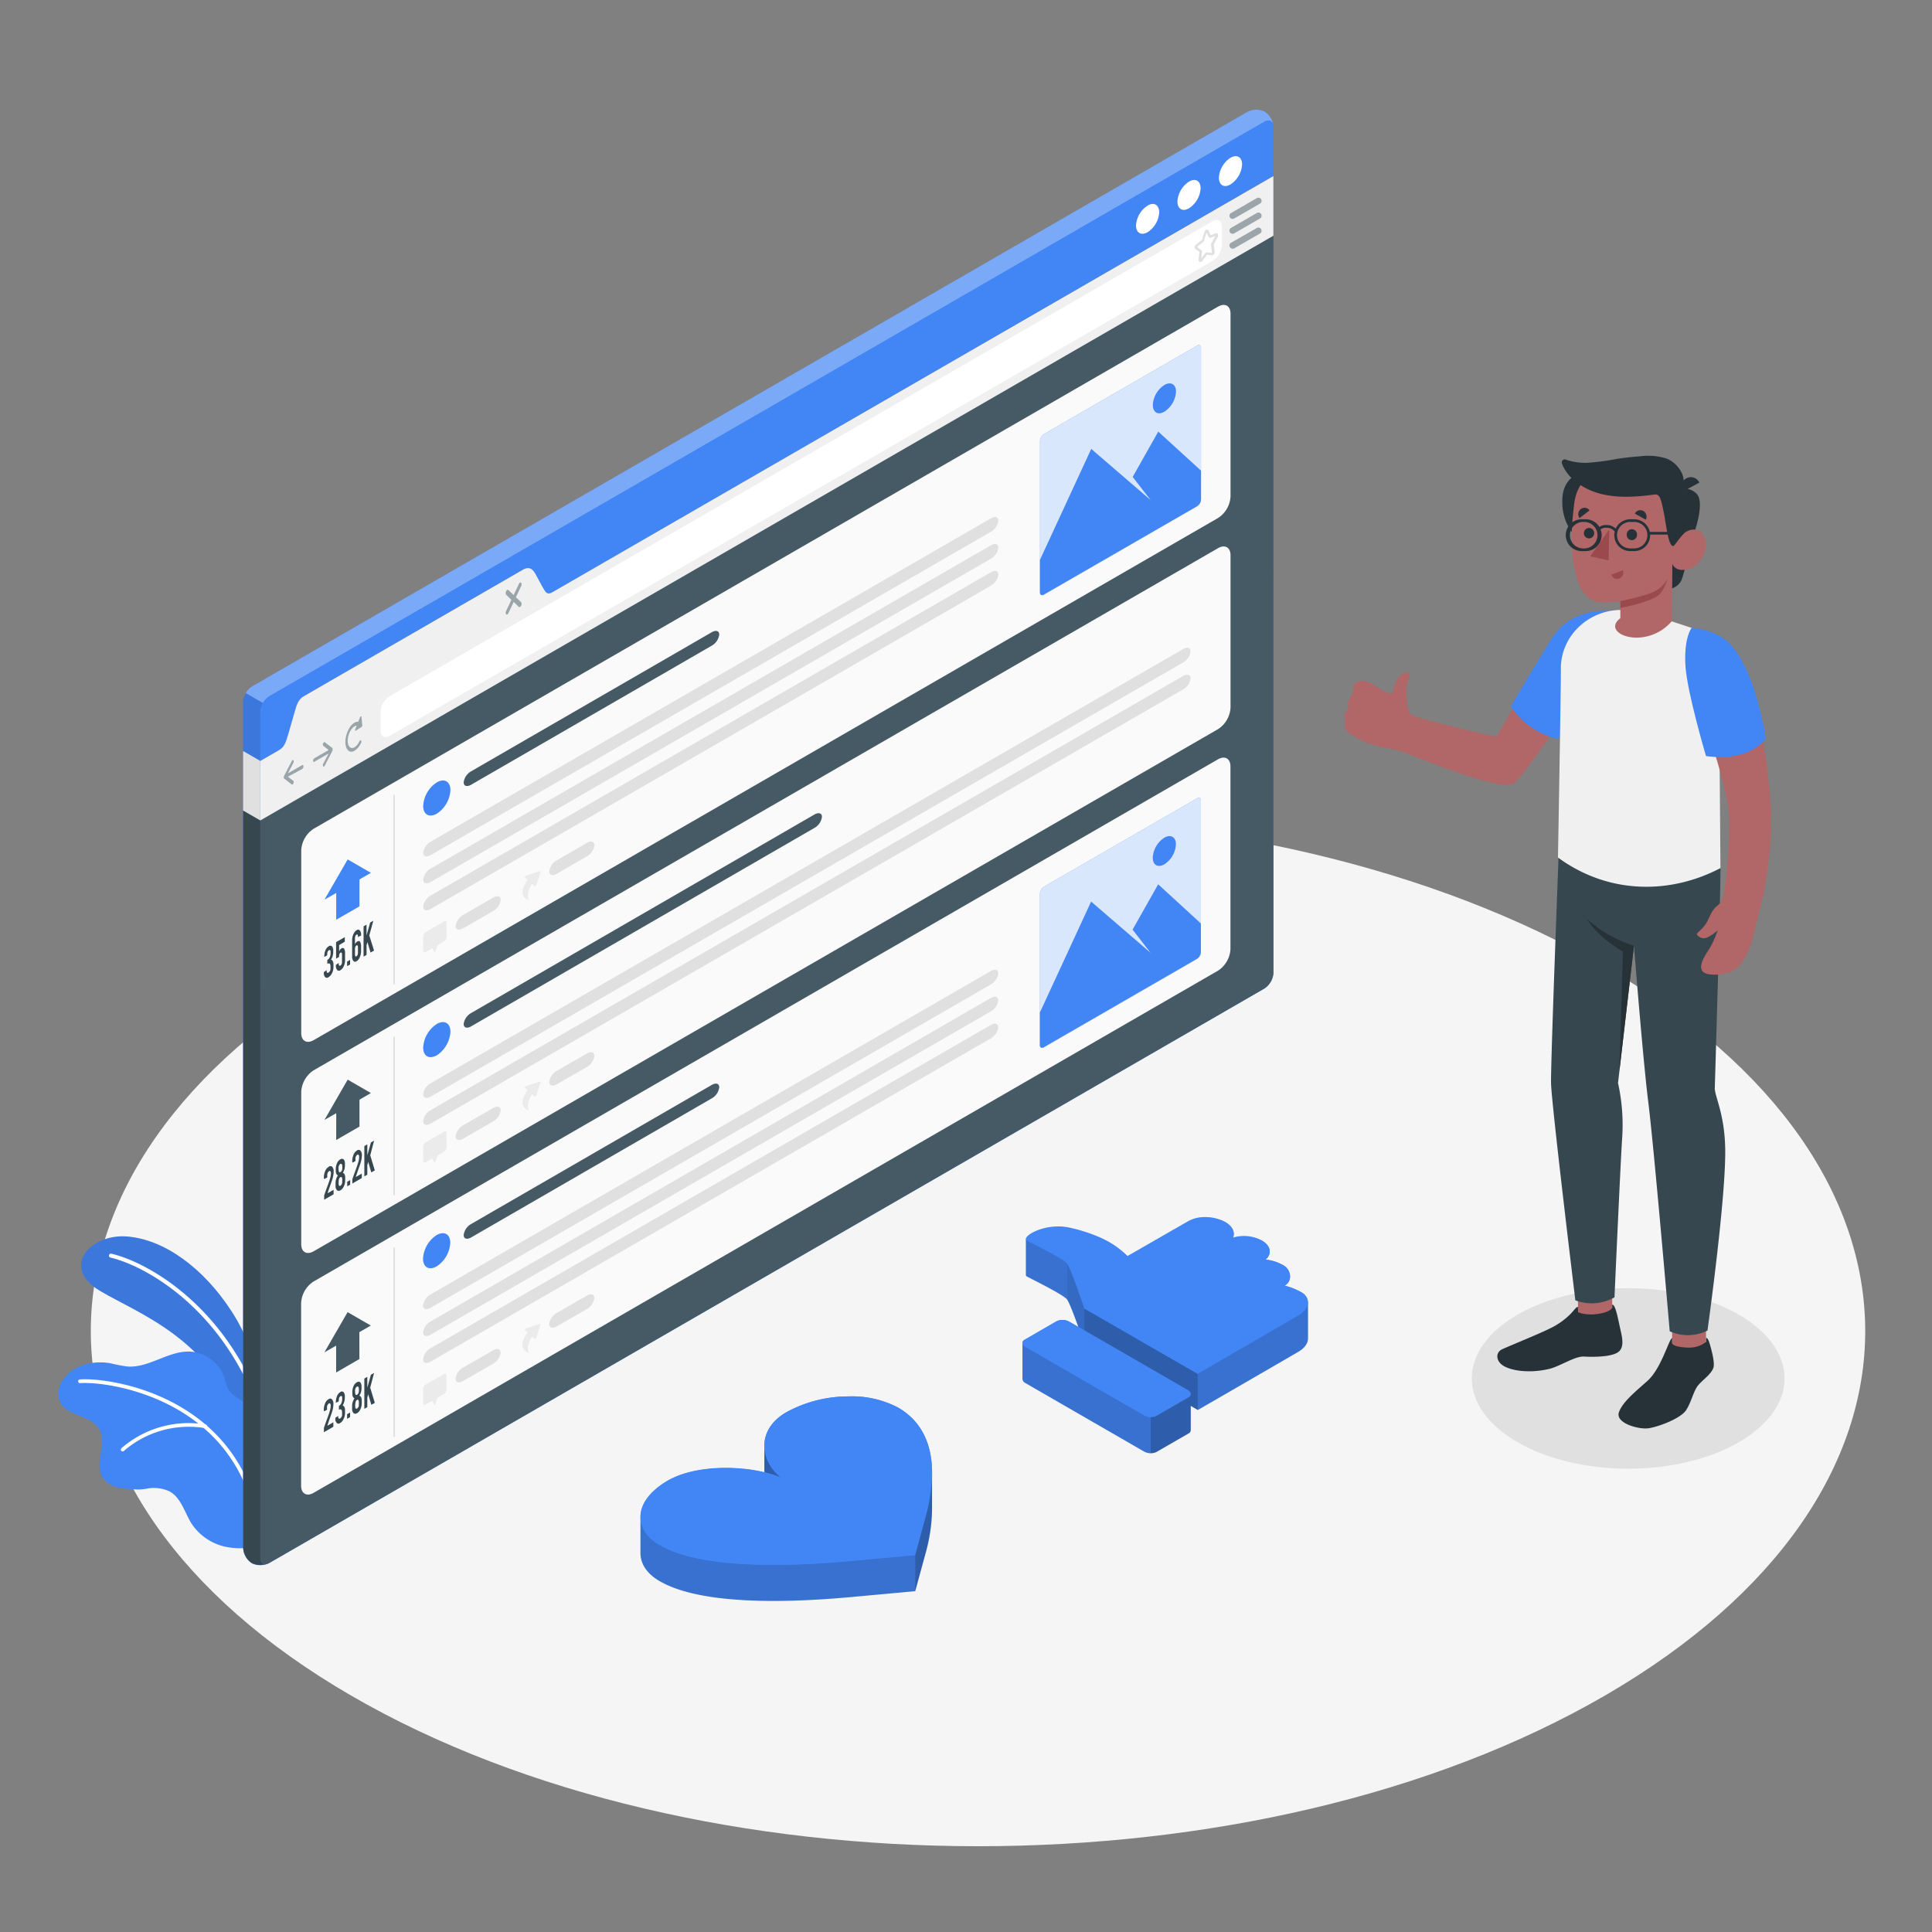 <svg xmlns="http://www.w3.org/2000/svg" viewBox="0 0 500 500"><rect x="0" y="0" width="500" height="500" fill="#808080" stroke="none"/><g id="freepik--Floor--inject-165"><path id="freepik--floor--inject-165" d="M90.76,438.75c89.67,52.07,235,52.07,324.7,0s89.66-136.48,0-188.54-235-52.07-324.7,0S1.1,386.69,90.76,438.75Z" style="fill:#f5f5f5"></path></g><g id="freepik--Shadow--inject-165"><ellipse id="freepik--shadow--inject-165" cx="421.37" cy="356.74" rx="40.47" ry="23.36" style="fill:#e0e0e0"></ellipse></g><g id="freepik--Plants--inject-165"><g id="freepik--plants--inject-165"><path d="M69.24,366.2s-1.7-15-9.15-26.59S42.41,320.74,32.86,320s-17.26,8-7,14.07,28.37,12.18,36.72,34.75Z" style="fill:#4285F4"></path><path d="M69.24,366.2s-1.7-15-9.15-26.59S42.41,320.74,32.86,320s-17.26,8-7,14.07,28.37,12.18,36.72,34.75Z" style="opacity:0.1"></path><path d="M66.44,362.31a.17.17,0,0,0,.1,0,.5.5,0,0,0,.28-.66c-10.07-24.81-29.25-35.18-38-37.19a.51.51,0,0,0-.61.39.52.52,0,0,0,.38.61c8.56,2,27.36,12.15,37.28,36.57A.5.5,0,0,0,66.44,362.31Z" style="fill:#fff"></path><path d="M15.44,362.61c.86,1.95,3,3,5,3.76s4.13,1.65,5.2,3.49c2.15,3.73-1.38,9,.93,12.58a6.68,6.68,0,0,0,4.55,2.64,41.92,41.92,0,0,0,4.47.4,16.55,16.55,0,0,0,2.13-.16,9.66,9.66,0,0,1,6.16.65c3,1.67,3.87,5.4,5.66,8.28a14.05,14.05,0,0,0,10,6.25c1.33.18,3.8.42,5.15-.34a2.29,2.29,0,0,0,.28-.17l0,0c.19-.21.42-.48.52-.62a.41.41,0,0,0,.05-.09c.53-1.93-.33-3.94-.36-5.93a2.16,2.16,0,0,1,0-.36c.08-2.32.15-4.62.2-6.94q.16-6.37.13-12.77c0-2.77.3-5.79-.87-8.4-1.29-2.86-4.52-2.93-5.73-5.74-.49-1.12-.75-2.32-1.22-3.45a9.92,9.92,0,0,0-8.44-5.89c-5.62-.29-10.67,4.27-16.29,3.85a39.72,39.72,0,0,1-4.3-.82c-4.56-.85-9.82.45-12.38,4.3A5.92,5.92,0,0,0,15.44,362.61Z" style="fill:#4285F4"></path><path d="M66,390.39h0a.47.47,0,0,0,.34-.58C58.58,360.64,27.86,356.43,20.67,357a.47.47,0,0,0-.44.51.48.48,0,0,0,.51.44c7-.5,37.08,3.62,44.68,32.14A.48.48,0,0,0,66,390.39Z" style="fill:#fff"></path><path d="M31.84,375.62a.45.45,0,0,0,.25-.14A25.6,25.6,0,0,1,53,369.59a.48.48,0,1,0,.14-.94,26.5,26.5,0,0,0-21.73,6.16.49.49,0,0,0,0,.68A.47.47,0,0,0,31.84,375.62Z" style="fill:#fff"></path></g></g><g id="freepik--Window--inject-165"><path d="M65.14,404.57a5.08,5.08,0,0,1-2.22-4V181.7a5.24,5.24,0,0,1,2.37-4.1L322.75,29a5.06,5.06,0,0,1,4.59-.09,5.08,5.08,0,0,1,2.22,4V251.74a5.25,5.25,0,0,1-2.36,4.11L69.73,404.48A5.06,5.06,0,0,1,65.14,404.57Z" style="fill:#4285F4"></path><path d="M329.54,32.51c-.17-1.22-1.16-1.67-2.35-1L69.73,180.17a4.92,4.92,0,0,0-1.67,1.77l-4.45-2.57a4.83,4.83,0,0,1,1.68-1.76L322.75,29a5.06,5.06,0,0,1,4.59-.09A5.14,5.14,0,0,1,329.54,32.51Z" style="fill:#fff;opacity:0.3"></path><path d="M69.28,404.69a.29.29,0,0,1-.1,0,.92.92,0,0,1-.23.09l-.17.05a1.14,1.14,0,0,1-.33.08.72.72,0,0,1-.22,0,2.08,2.08,0,0,1-.36.06,4.61,4.61,0,0,1-2.72-.47,5,5,0,0,1-2.22-4l0-190.79,4.46,2.57V403.11c0,1.07.53,1.7,1.31,1.7a.89.89,0,0,0,.32-.05h0A.86.86,0,0,0,69.28,404.69Z" style="fill:#37474f"></path><path d="M68.06,181.94a4.75,4.75,0,0,0-.69,2.33v28.06l-4.46-2.57v-28a1.42,1.42,0,0,1,0-.29c0-.19,0-.39.09-.59a5.89,5.89,0,0,1,.59-1.46Z" style="opacity:0.1"></path><path d="M329.56,32.9V45.55l-188.72,109c-1.31.75-2.37.14-2.37-1.37v-4.79c0-1.51-1.06-2.12-2.37-1.37L78.63,180.17a5.2,5.2,0,0,0-2.38,4.1v4.79a5.24,5.24,0,0,1-2.36,4.1l-6.52,3.77V184.27a5.24,5.24,0,0,1,2.36-4.1L327.19,31.53C328.5,30.77,329.56,31.39,329.56,32.9Z" style="fill:#4285F4"></path><path d="M329.57,251.74a5.2,5.2,0,0,1-2.38,4.1L69.73,404.48c-1.3.75-2.36.14-2.36-1.37V196.93l6.52-3.77c1.3-.75,3.42-12.24,4.74-13l56.51-32.63c1.31-.76,4.39,7.72,5.7,7l188.72-109V251.74Z" style="fill:#455a64"></path><path d="M329.56,45.55V61L67.37,212.33v-15.4l4.87-2.82c1.3-.76,1.74-1.91,2.36-4.11l1.65-5.73c.52-2,1.06-3.35,2.38-4.1l56.51-32.63c1.31-.76,2.33-.84,3.33.81l2,3.68c.74,1.28,1.11,2,2.41,1.28Z" style="fill:#f0f0f0"></path><path d="M318.45,40.83c1.65-.95,3-.18,3,1.73a6.57,6.57,0,0,1-3,5.16c-1.64,1-3,.18-3-1.72A6.63,6.63,0,0,1,318.45,40.83Z" style="fill:#fff"></path><path d="M307.72,47c1.65-1,3-.18,3,1.72a6.59,6.59,0,0,1-3,5.17c-1.65,1-3,.18-3-1.73A6.57,6.57,0,0,1,307.72,47Z" style="fill:#fff"></path><path d="M297,53.21c1.65-1,3-.18,3,1.72a6.57,6.57,0,0,1-3,5.16c-1.65.95-3,.18-3-1.72A6.57,6.57,0,0,1,297,53.21Z" style="fill:#fff"></path><path d="M78.23,198l-3.72,2.14,1.42-2.72a.67.67,0,0,0,0-.67c-.11-.13-.3,0-.42.2l-2,3.88v0a.59.59,0,0,0-.06.14s0,0,0,.05a1.23,1.23,0,0,0,0,.2.88.88,0,0,0,0,.17l0,0a.24.24,0,0,0,.06.08h0l2,1.55a.18.18,0,0,0,.2,0,.63.63,0,0,0,.22-.29c.11-.26.1-.54,0-.63l-1.42-1.09L78.23,199a.78.78,0,0,0,.3-.63C78.53,198.07,78.4,197.94,78.23,198Z" style="fill:#455a64;opacity:0.5"></path><path d="M81.34,196.24l3.72-2.14L83.64,193a.61.61,0,0,1,0-.64c.11-.25.3-.38.42-.28l2,1.55h0a.12.12,0,0,1,0,.08l0,0a.9.9,0,0,1,0,.18,1.5,1.5,0,0,1,0,.2s0,0,0,0a.88.88,0,0,1,0,.15h0l-2,3.88a.5.5,0,0,1-.19.23.17.17,0,0,1-.23,0,.68.68,0,0,1,0-.66L85.06,195l-3.72,2.15c-.17.09-.3,0-.3-.29A.79.79,0,0,1,81.34,196.24Z" style="fill:#455a64;opacity:0.5"></path><path d="M93.54,185.54c0-.23-.22-.2-.32,0l-.51,1.25c-.87-.1-1.92.75-2.63,2.26-.92,1.95-.92,4.25,0,5.14a1.32,1.32,0,0,0,1.67.1,4.57,4.57,0,0,0,1.67-2,.62.62,0,0,0,0-.65c-.12-.11-.31,0-.42.24-.69,1.46-1.81,2.11-2.5,1.44s-.68-2.38,0-3.84c.49-1,1.2-1.64,1.81-1.68l-.38.94c-.1.24,0,.47.14.37l1.52-1a.48.48,0,0,0,.17-.42Z" style="fill:#455a64;opacity:0.5"></path><path d="M133.51,154.57l1.35-2.87a.87.87,0,0,0,0-.89c-.16-.16-.42,0-.58.33L132.93,154l-1.36-1.3c-.16-.16-.42,0-.58.33a.87.87,0,0,0,0,.89l1.36,1.31L131,158.11a.87.87,0,0,0,0,.89.23.23,0,0,0,.29,0,.81.81,0,0,0,.29-.35l1.36-2.87,1.35,1.3a.23.23,0,0,0,.29,0,.75.75,0,0,0,.29-.35.89.89,0,0,0,0-.9Z" style="fill:#455a64;opacity:0.5"></path><path d="M98.47,189.06v-4.79a5.22,5.22,0,0,1,2.37-4.1l213-122.93c1.31-.75,2.37-.14,2.37,1.37V63.4a5.24,5.24,0,0,1-2.37,4.11l-213,122.92C99.53,191.19,98.47,190.57,98.47,189.06Z" style="fill:#fff"></path><path d="M310.64,67.78a.53.53,0,0,1-.18,0,.54.54,0,0,1-.29-.61l.24-2h0l-1-.7a.52.52,0,0,1-.21-.44.92.92,0,0,1,.35-.75L311,62.16a.36.36,0,0,0,.1-.16l.62-2a.78.78,0,0,1,.61-.6.46.46,0,0,1,.45.27h0l.56,1.2,1.26-.49a.47.47,0,0,1,.52.12.75.75,0,0,1,0,.85l-1,1.89a.49.49,0,0,0,0,.17l.24,1.71a1,1,0,0,1-.27.77.58.58,0,0,1-.47.19l-1.24-.16-1.22,1.62A.59.59,0,0,1,310.64,67.78ZM309.86,64l1,.7a.59.59,0,0,1,.21.56l-.2,1.64,1-1.32a.61.61,0,0,1,.53-.27l1.25.16s.05-.17,0-.25l-.24-1.71a1,1,0,0,1,.11-.56l1-1.88-1.15.44a.46.46,0,0,1-.6-.24l-.52-1.1v0l-.63,2a1,1,0,0,1-.31.47L310,63.73A.45.45,0,0,0,309.86,64Z" style="fill:#e0e0e0"></path><g style="opacity:0.5"><path d="M319,56.66a.82.82,0,0,1-.41-1.53l6.67-3.85a.82.82,0,1,1,.82,1.42l-6.67,3.85A.87.87,0,0,1,319,56.66Z" style="fill:#455a64"></path><path d="M319,60.51a.82.82,0,0,1-.41-1.53l6.67-3.85a.82.82,0,1,1,.82,1.42l-6.67,3.85A.87.87,0,0,1,319,60.51Z" style="fill:#455a64"></path><path d="M319,64.36a.82.82,0,0,1-.41-1.53L325.28,59a.82.82,0,0,1,.82,1.42l-6.67,3.85A.87.87,0,0,1,319,64.36Z" style="fill:#455a64"></path></g><polygon points="67.37 196.93 67.37 212.33 62.91 209.76 62.91 194.37 67.37 196.93" style="fill:#e0e0e0"></polygon><path d="M81.16,214.49,315.26,79.34c1.77-1,3.2-.19,3.2,1.85v47.3a7.06,7.06,0,0,1-3.2,5.55L81.16,269.2c-1.77,1-3.2.19-3.2-1.85v-47.3A7.1,7.1,0,0,1,81.16,214.49Z" style="fill:#fafafa"></path><polygon points="87.01 238.03 87.02 231.09 83.97 232.83 89.98 222.42 95.99 225.89 93.03 227.6 93.03 234.56 87.01 238.03" style="fill:#4285F4"></polygon><path d="M85,251.7a1.12,1.12,0,0,0,.53-1.06v-.47c0-.8-.27-1-.82-.73v-1a1.54,1.54,0,0,0,.66-.76,2.69,2.69,0,0,0,.19-1.07v-.18c0-.51-.15-.68-.44-.51a.83.83,0,0,0-.36.49,2.2,2.2,0,0,0-.08.61v.21l-.75.43v-.18A4.07,4.07,0,0,1,84.2,246a2.19,2.19,0,0,1,.88-1.11.63.63,0,0,1,.87.06,1.7,1.7,0,0,1,.29,1.1v.33a3.71,3.71,0,0,1-.28,1.42,3.19,3.19,0,0,1-.29.55.84.84,0,0,1,.53.59,1.77,1.77,0,0,1,.1.68v.62a3.64,3.64,0,0,1-.39,1.65,2.31,2.31,0,0,1-.89,1,.65.65,0,0,1-.86,0,1.53,1.53,0,0,1-.35-1.12v-.19l.73-.51,0,.27a.59.59,0,0,0,.13.4A.24.24,0,0,0,85,251.7Z" style="fill:#37474f"></path><path d="M87.77,244.57v1.68a2,2,0,0,1,.32-.57,1.09,1.09,0,0,1,.26-.22c.34-.19.58-.16.74.11a2.54,2.54,0,0,1,.21,1.21v1.69a3.8,3.8,0,0,1-.36,1.63,2.14,2.14,0,0,1-.86,1,.6.6,0,0,1-.83-.08,1.61,1.61,0,0,1-.32-1.13v-.18l.73-.51,0,.25c0,.31.1.47.25.49a.22.22,0,0,0,.13,0,1.08,1.08,0,0,0,.47-1V247a.55.55,0,0,0-.16-.47.18.18,0,0,0-.21,0,.73.73,0,0,0-.31.42,1.86,1.86,0,0,0-.08.5v.21l-.77.44v-4.28l2.25-1.29v1.19Z" style="fill:#37474f"></path><path d="M89.83,248.86l.77-.44v1.18l-.77.44Z" style="fill:#37474f"></path><path d="M92.64,242.52v-.19a.8.8,0,0,0-.1-.43c-.07-.09-.16-.1-.28,0a.67.67,0,0,0-.29.36,1.62,1.62,0,0,0-.1.54v1.56a1.7,1.7,0,0,1,.59-.7c.33-.19.59-.16.75.11a2.3,2.3,0,0,1,.23,1.19v1.34h0a3.52,3.52,0,0,1-.35,1.46,2,2,0,0,1-.8,1,.61.61,0,0,1-.84-.07,1.68,1.68,0,0,1-.32-1.13v-4.27a3.67,3.67,0,0,1,.18-1.14,3.11,3.11,0,0,1,.52-1,1.64,1.64,0,0,1,.46-.42.62.62,0,0,1,.84.08,1.69,1.69,0,0,1,.32,1.13v.17Zm-.77,4.53a.76.76,0,0,0,.1.42c.07.1.16.11.28,0a.66.66,0,0,0,.29-.37,1.51,1.51,0,0,0,.1-.53v-1.45a.57.57,0,0,0-.17-.47s-.12,0-.21,0a.72.72,0,0,0-.3.42,1.41,1.41,0,0,0-.09.49Z" style="fill:#37474f"></path><path d="M94.86,244.65v2.48l-.77.44v-7.83l.77-.45v2.8l.94-3.34.82-.47-1.05,3.8L96.8,246l-.9.52-.81-2.71Z" style="fill:#37474f"></path><path d="M102,254.74a.21.21,0,0,1-.21-.21v-48.6a.21.21,0,1,1,.41,0v48.6A.21.21,0,0,1,102,254.74Z" style="fill:#e0e0e0"></path><path d="M113.05,202.48c1.94-1.13,3.52-.22,3.52,2a7.79,7.79,0,0,1-3.52,6.1c-2,1.12-3.53.21-3.53-2A7.77,7.77,0,0,1,113.05,202.48Z" style="fill:#4285F4"></path><path d="M120,202.46c0,1,.86,1.24,1.93.63l62.29-36a3.87,3.87,0,0,0,1.92-2.85c0-1-.86-1.24-1.92-.63l-62.29,36A3.84,3.84,0,0,0,120,202.46Z" style="fill:#455a64"></path><path d="M109.52,220.67c0,1,.86,1.24,1.93.63l145-83.68a3.85,3.85,0,0,0,1.92-2.85c0-1-.86-1.23-1.92-.62l-145,83.67A3.85,3.85,0,0,0,109.52,220.67Z" style="fill:#e0e0e0"></path><path d="M109.52,227.64c0,1,.86,1.24,1.93.63l145-83.68a3.83,3.83,0,0,0,1.92-2.84c0-1-.86-1.24-1.92-.63l-145,83.68A3.84,3.84,0,0,0,109.52,227.64Z" style="fill:#e0e0e0"></path><path d="M109.52,234.62c0,1,.86,1.24,1.93.62l145-83.67a3.87,3.87,0,0,0,1.92-2.85c0-1-.86-1.24-1.92-.63l-145,83.68A3.84,3.84,0,0,0,109.52,234.62Z" style="fill:#e0e0e0"></path><path d="M117.92,239.64c0,1,.86,1.23,1.92.62l7.82-4.5a3.88,3.88,0,0,0,1.93-2.85c0-1-.87-1.24-1.93-.62l-7.82,4.5A3.85,3.85,0,0,0,117.92,239.64Z" style="fill:#e0e0e0"></path><path d="M142.15,225.5c0,1,.87,1.24,1.93.63l7.82-4.51a3.85,3.85,0,0,0,1.92-2.84c0-1-.86-1.24-1.92-.63l-7.82,4.5A3.88,3.88,0,0,0,142.15,225.5Z" style="fill:#e0e0e0"></path><path d="M109.52,246v-3.68a1.4,1.4,0,0,1,.65-1.11l4.76-2.74c.35-.2.64,0,.64.38v3.67a1.42,1.42,0,0,1-.64,1.11l-4.76,2.74C109.81,246.53,109.52,246.36,109.52,246Z" style="fill:#ebebeb"></path><polygon points="111.77 245.26 113.33 244.36 112.55 246.61 111.77 245.26" style="fill:#ebebeb"></polygon><path d="M135.87,227.1l.63.57c-2.11,3.18-1.37,4.66.48,5.38-.61-.68-.43-2.69.72-4.3l.63.56c.12.11.43-.07.5-.3l1.07-3.36c0-.16-.05-.24-.22-.19l-3.51,1.15C135.93,226.69,135.75,227,135.87,227.1Z" style="fill:#ebebeb"></path><path d="M270.15,112.34l39.67-22.9c.55-.32,1-.06,1,.58v39.24a2.26,2.26,0,0,1-1,1.75l-39.67,22.9c-.55.32-1,.06-1-.58V114.09A2.23,2.23,0,0,1,270.15,112.34Z" style="fill:#4285F4"></path><path d="M270.15,112.34l39.67-22.9c.55-.32,1-.06,1,.58v39.24a2.26,2.26,0,0,1-1,1.75l-39.67,22.9c-.55.32-1,.06-1-.58V114.09A2.23,2.23,0,0,1,270.15,112.34Z" style="fill:#fff;opacity:0.8"></path><path d="M299.76,111.7l-6.62,11.73,4.65,6-15.38-13.25-13.27,28.71v8.41c0,.64.46.9,1,.58L309.82,131a2.26,2.26,0,0,0,1-1.75v-7.45Z" style="fill:#4285F4"></path><path d="M301.35,99.63c1.65-.95,3-.18,3,1.72a6.6,6.6,0,0,1-3,5.18c-1.65,1-3,.18-3-1.73A6.6,6.6,0,0,1,301.35,99.63Z" style="fill:#4285F4"></path><path d="M81.14,331.66,315.23,196.5c1.77-1,3.21-.19,3.21,1.85v47.3a7.07,7.07,0,0,1-3.21,5.55L81.14,386.36c-1.77,1-3.21.19-3.21-1.85v-47.3A7.07,7.07,0,0,1,81.14,331.66Z" style="fill:#fafafa"></path><polygon points="86.99 355.2 86.99 348.25 83.95 349.99 89.96 339.58 95.97 343.05 93 344.76 93.01 351.72 86.99 355.2" style="fill:#455a64"></polygon><path d="M83.8,365a4.43,4.43,0,0,1,.39-1.93,2.34,2.34,0,0,1,.89-1,.63.63,0,0,1,.85.09,1.6,1.6,0,0,1,.36,1.15,6.84,6.84,0,0,1-.23,1.68c-.09.32-.28.91-.59,1.76-.08.23-.21.58-.37,1.07l-.14.4c-.09.26-.16.46-.2.61a.4.4,0,0,0,0,.13l1.51-.87v1.15l-2.44,1.41v-1.08s.06-.2.17-.53l.17-.5.2-.56c.12-.31.3-.81.55-1.5a15.51,15.51,0,0,0,.53-1.68,4.66,4.66,0,0,0,.14-1,.88.88,0,0,0-.13-.53.25.25,0,0,0-.36-.05,1.18,1.18,0,0,0-.46.83,2.39,2.39,0,0,0,0,.48v.3l-.76.43Z" style="fill:#37474f"></path><path d="M88,367.11a1.14,1.14,0,0,0,.53-1.06v-.46c0-.81-.28-1-.82-.74v-1a1.53,1.53,0,0,0,.65-.76,2.69,2.69,0,0,0,.2-1.07v-.18c0-.51-.15-.68-.44-.51a.83.83,0,0,0-.36.49,1.92,1.92,0,0,0-.08.61v.21l-.76.43v-.18a4.07,4.07,0,0,1,.28-1.52,2.14,2.14,0,0,1,.88-1.11.63.63,0,0,1,.87.06,1.7,1.7,0,0,1,.29,1.1v.33a3.68,3.68,0,0,1-.29,1.42,3.15,3.15,0,0,1-.28.55.86.86,0,0,1,.53.59,2,2,0,0,1,.09.68v.62a3.63,3.63,0,0,1-.38,1.65A2.37,2.37,0,0,1,88,368.3a.65.65,0,0,1-.86-.05,1.49,1.49,0,0,1-.35-1.12v-.19l.73-.51v.27a.59.59,0,0,0,.14.4C87.78,367.18,87.88,367.18,88,367.11Z" style="fill:#37474f"></path><path d="M89.83,366l.77-.44v1.18l-.77.45Z" style="fill:#37474f"></path><path d="M93.62,363.21a3.5,3.5,0,0,1-.36,1.53,2.29,2.29,0,0,1-.86,1l-.06,0a.65.65,0,0,1-.86-.05,1.52,1.52,0,0,1-.35-1.11v-.72a3.51,3.51,0,0,1,.31-1.43,2.71,2.71,0,0,1,.31-.56q-.3-.07-.48-.54a2.41,2.41,0,0,1-.08-.69v-.42a3.58,3.58,0,0,1,.29-1.43,2.13,2.13,0,0,1,.86-1.06l.06,0a.63.63,0,0,1,.87.06,1.7,1.7,0,0,1,.29,1.1v.42a3.38,3.38,0,0,1-.29,1.38,2.17,2.17,0,0,1-.28.5.84.84,0,0,1,.53.59,1.77,1.77,0,0,1,.1.68Zm-.74-3.58c0-.53-.12-.8-.33-.82a.38.38,0,0,0-.18.06.78.78,0,0,0-.32.35,1.52,1.52,0,0,0-.15.44,3,3,0,0,0,0,.55,1.58,1.58,0,0,0,.11.68c.08.15.21.17.39.07a.9.9,0,0,0,.4-.55A2.3,2.3,0,0,0,92.88,359.63Zm0,3.46c0-.46-.07-.74-.21-.81s-.15,0-.27,0A.94.94,0,0,0,92,363a3.34,3.34,0,0,0-.07.69V364a.76.76,0,0,0,.16.54.25.25,0,0,0,.32,0,1.11,1.11,0,0,0,.44-.72,1.61,1.61,0,0,0,0-.39Z" style="fill:#37474f"></path><path d="M95.06,361.68v2.48l-.77.45v-7.84l.77-.44v2.79l.93-3.33.82-.47-1,3.8L97,363.05l-.9.52-.8-2.72Z" style="fill:#37474f"></path><path d="M102,371.9a.2.2,0,0,1-.2-.21v-48.6a.21.21,0,1,1,.41,0v48.6A.21.21,0,0,1,102,371.9Z" style="fill:#e0e0e0"></path><path d="M113,319.64c2-1.13,3.53-.22,3.53,2a7.77,7.77,0,0,1-3.53,6.1c-1.94,1.13-3.52.21-3.52-2A7.79,7.79,0,0,1,113,319.64Z" style="fill:#4285F4"></path><path d="M120,319.62c0,1,.86,1.24,1.93.63l62.29-36a3.87,3.87,0,0,0,1.92-2.85c0-1-.86-1.24-1.92-.63l-62.29,36A3.84,3.84,0,0,0,120,319.62Z" style="fill:#455a64"></path><path d="M109.5,337.83c0,1,.86,1.24,1.92.63l145-83.68a3.85,3.85,0,0,0,1.92-2.85c0-1-.86-1.23-1.92-.62L111.42,335A3.83,3.83,0,0,0,109.5,337.83Z" style="fill:#e0e0e0"></path><path d="M109.5,344.8c0,1,.86,1.24,1.92.63l145-83.68a3.83,3.83,0,0,0,1.92-2.84c0-1-.86-1.24-1.92-.63L111.42,342A3.85,3.85,0,0,0,109.5,344.8Z" style="fill:#e0e0e0"></path><path d="M109.5,351.78c0,1,.86,1.24,1.92.62l145-83.67a3.87,3.87,0,0,0,1.92-2.85c0-1-.86-1.24-1.92-.62l-145,83.67A3.85,3.85,0,0,0,109.5,351.78Z" style="fill:#e0e0e0"></path><path d="M117.9,356.8c0,1,.86,1.24,1.92.62l7.82-4.5a3.85,3.85,0,0,0,1.92-2.85c0-1-.86-1.24-1.92-.62l-7.82,4.5A3.85,3.85,0,0,0,117.9,356.8Z" style="fill:#e0e0e0"></path><path d="M142.13,342.66c0,1,.86,1.24,1.93.63l7.82-4.51a3.83,3.83,0,0,0,1.92-2.84c0-1-.86-1.24-1.92-.63l-7.82,4.5A3.85,3.85,0,0,0,142.13,342.66Z" style="fill:#e0e0e0"></path><path d="M109.5,363.12v-3.68a1.42,1.42,0,0,1,.64-1.11l4.77-2.74c.35-.2.64,0,.64.38v3.68a1.41,1.41,0,0,1-.64,1.1l-4.77,2.74C109.79,363.69,109.5,363.53,109.5,363.12Z" style="fill:#ebebeb"></path><polygon points="111.75 362.42 113.31 361.52 112.53 363.77 111.75 362.42" style="fill:#ebebeb"></polygon><path d="M135.85,344.26l.63.57c-2.11,3.18-1.37,4.66.48,5.38-.61-.68-.43-2.69.72-4.3l.63.56c.12.11.43-.07.5-.3l1.06-3.36c0-.16-.05-.24-.21-.19l-3.52,1.15C135.91,343.85,135.73,344.15,135.85,344.26Z" style="fill:#ebebeb"></path><path d="M270.13,229.5l39.67-22.9c.55-.32,1-.06,1,.58v39.24a2.26,2.26,0,0,1-1,1.75l-39.67,22.9c-.56.32-1,.06-1-.58V231.25A2.23,2.23,0,0,1,270.13,229.5Z" style="fill:#4285F4"></path><path d="M270.13,229.5l39.67-22.9c.55-.32,1-.06,1,.58v39.24a2.26,2.26,0,0,1-1,1.75l-39.67,22.9c-.56.32-1,.06-1-.58V231.25A2.23,2.23,0,0,1,270.13,229.5Z" style="fill:#fff;opacity:0.8"></path><path d="M299.74,228.86l-6.63,11.73,4.66,6-15.39-13.26-13.26,28.71v8.41c0,.64.45.9,1,.58l39.67-22.9a2.26,2.26,0,0,0,1-1.75V239Z" style="fill:#4285F4"></path><path d="M301.33,216.79c1.65-.95,3-.18,3,1.72a6.6,6.6,0,0,1-3,5.18c-1.65.95-3,.18-3-1.73A6.6,6.6,0,0,1,301.33,216.79Z" style="fill:#4285F4"></path><path d="M81.16,277l234.1-135.15c1.77-1,3.2-.2,3.2,1.85v39.43a7.08,7.08,0,0,1-3.2,5.55L81.16,323.84c-1.77,1-3.2.2-3.2-1.85V282.56A7.08,7.08,0,0,1,81.16,277Z" style="fill:#fafafa"></path><polygon points="87.01 295.03 87.02 288.09 83.97 289.83 89.98 279.41 95.99 282.88 93.03 284.6 93.03 291.56 87.01 295.03" style="fill:#455a64"></polygon><path d="M83.82,304.87a4.39,4.39,0,0,1,.39-1.92,2.23,2.23,0,0,1,.89-1A.64.64,0,0,1,86,302a1.65,1.65,0,0,1,.35,1.15,6.7,6.7,0,0,1-.23,1.67c-.08.33-.28.91-.59,1.76-.08.23-.21.59-.37,1.07l-.14.4c-.09.26-.16.46-.2.61a.63.63,0,0,0,0,.13l1.51-.87v1.16l-2.44,1.41v-1.09s.06-.2.17-.52l.17-.5.2-.56.55-1.5a15.51,15.51,0,0,0,.53-1.68,4.82,4.82,0,0,0,.14-1,.86.86,0,0,0-.13-.53.24.24,0,0,0-.36,0,1.16,1.16,0,0,0-.46.83,2.29,2.29,0,0,0,0,.47v.3l-.76.44Z" style="fill:#37474f"></path><path d="M89.33,305.53a3.5,3.5,0,0,1-.36,1.53,2.24,2.24,0,0,1-.86,1l-.06,0a.66.66,0,0,1-.86-.06,1.52,1.52,0,0,1-.35-1.11v-.71a3.56,3.56,0,0,1,.31-1.44,3.36,3.36,0,0,1,.31-.56q-.3-.06-.48-.54a2.38,2.38,0,0,1-.08-.68v-.43a3.62,3.62,0,0,1,.29-1.43,2.17,2.17,0,0,1,.86-1.06l.06,0a.63.63,0,0,1,.87.06,1.67,1.67,0,0,1,.29,1.09v.43A3.53,3.53,0,0,1,89,303a3.3,3.3,0,0,1-.28.5.87.87,0,0,1,.52.59,1.86,1.86,0,0,1,.1.69ZM88.59,302c0-.54-.12-.81-.33-.82a.28.28,0,0,0-.18.05.81.81,0,0,0-.32.36,1.15,1.15,0,0,0-.14.43,3.13,3.13,0,0,0,0,.56,1.55,1.55,0,0,0,.11.67c.08.16.21.18.39.07a.92.92,0,0,0,.41-.55A2.57,2.57,0,0,0,88.59,302Zm0,3.46c0-.47-.07-.74-.2-.82s-.16,0-.28,0a.9.9,0,0,0-.41.63,3.4,3.4,0,0,0-.06.69v.38a.75.75,0,0,0,.15.53.27.27,0,0,0,.32,0,1.13,1.13,0,0,0,.44-.73,1.61,1.61,0,0,0,0-.39Z" style="fill:#37474f"></path><path d="M89.86,305.84l.76-.44v1.18l-.76.44Z" style="fill:#37474f"></path><path d="M91.16,300.64a4.4,4.4,0,0,1,.39-1.93,2.23,2.23,0,0,1,.89-1,.64.64,0,0,1,.86.09,1.65,1.65,0,0,1,.35,1.15,6.7,6.7,0,0,1-.23,1.67c-.08.33-.28.91-.59,1.76-.08.23-.21.59-.37,1.07l-.14.4c-.09.26-.16.47-.2.61s0,.12,0,.13l1.51-.86v1.15l-2.44,1.41v-1.08s.06-.2.17-.53l.17-.5.2-.56c.12-.31.3-.81.55-1.5a15.51,15.51,0,0,0,.53-1.68,4.26,4.26,0,0,0,.14-1,.86.86,0,0,0-.13-.53.24.24,0,0,0-.36-.05,1.16,1.16,0,0,0-.46.83,2.33,2.33,0,0,0,0,.48v.3l-.76.43Z" style="fill:#37474f"></path><path d="M95.06,301.53V304l-.77.44v-7.83l.77-.45V299l.94-3.34.82-.47-1,3.8L97,302.89l-.91.52-.8-2.71Z" style="fill:#37474f"></path><path d="M102,309.38a.2.2,0,0,1-.21-.2V268.45a.21.21,0,0,1,.21-.21.2.2,0,0,1,.2.21v40.73A.2.2,0,0,1,102,309.38Z" style="fill:#e0e0e0"></path><path d="M113.05,265c1.94-1.12,3.52-.21,3.52,2a7.82,7.82,0,0,1-3.52,6.11c-2,1.12-3.53.21-3.53-2A7.78,7.78,0,0,1,113.05,265Z" style="fill:#4285F4"></path><path d="M120,265c0,1,.86,1.24,1.93.62l88.87-51.37a3.85,3.85,0,0,0,1.92-2.85c0-.95-.86-1.23-1.92-.62L122,262.13A3.85,3.85,0,0,0,120,265Z" style="fill:#455a64"></path><path d="M109.52,283.19c0,.95.86,1.23,1.93.62L306.2,171.44a3.85,3.85,0,0,0,1.92-2.85c0-1-.86-1.23-1.92-.62L111.45,280.34A3.84,3.84,0,0,0,109.52,283.19Z" style="fill:#e0e0e0"></path><path d="M109.52,290.16c0,1,.86,1.24,1.93.62L306.2,178.41a3.83,3.83,0,0,0,1.92-2.84c0-1-.86-1.24-1.92-.63L111.45,287.31A3.85,3.85,0,0,0,109.52,290.16Z" style="fill:#e0e0e0"></path><path d="M117.92,294.08c0,1,.86,1.24,1.92.63l7.82-4.5a3.88,3.88,0,0,0,1.93-2.85c0-1-.87-1.24-1.93-.62l-7.82,4.5A3.85,3.85,0,0,0,117.92,294.08Z" style="fill:#e0e0e0"></path><path d="M142.15,280c0,1,.87,1.24,1.93.62l7.82-4.5a3.85,3.85,0,0,0,1.92-2.85c0-1-.86-1.23-1.92-.62l-7.82,4.5A3.88,3.88,0,0,0,142.15,280Z" style="fill:#e0e0e0"></path><path d="M109.52,300.4v-3.67a1.4,1.4,0,0,1,.65-1.11l4.76-2.74c.35-.2.64,0,.64.37v3.68a1.42,1.42,0,0,1-.64,1.11l-4.76,2.74C109.81,301,109.52,300.81,109.52,300.4Z" style="fill:#ebebeb"></path><polygon points="111.77 299.71 113.33 298.81 112.55 301.06 111.77 299.71" style="fill:#ebebeb"></polygon><path d="M135.87,281.55l.63.56c-2.11,3.19-1.37,4.67.48,5.39-.61-.68-.43-2.69.72-4.3l.63.56c.12.11.43-.07.5-.3l1.07-3.36c0-.16-.05-.25-.22-.19l-3.51,1.15C135.93,281.14,135.75,281.44,135.87,281.55Z" style="fill:#ebebeb"></path></g><g id="freepik--Icons--inject-165"><g id="freepik--Heart--inject-165"><path d="M241.22,381.41c0-6.7-2.07-13.25-8.83-17.15a25.68,25.68,0,0,0-12.76-2.87v0h-.11a33.54,33.54,0,0,0-16,4.09c-4,2.3-5.71,5.51-5.7,8.68h0V381c-7.78-1.86-18.47-1.61-25,2.16-4.58,2.65-7,6-7.07,9.24v.06h0v9.15a.88.88,0,0,1,0,.17v.06h0c-.05,2.77,1.57,5.4,5,7.37,10.58,6.11,32.4,5.63,48.82,4.16l17.28-1.58,2.73-10a44.14,44.14,0,0,0,1.63-11.1h0v-9.32Z" style="fill:#4285F4"></path><path d="M236.86,402.44v9.36l-17.27,1.59c-16.43,1.48-38.25,2-48.82-4.15-3.42-2-5-4.61-5-7.37h0v-.06l0-.17v-9c0,2.7,1.62,5.29,5,7.22,10.57,6.11,32.39,5.63,48.82,4.15Z" style="opacity:0.15"></path><path d="M202.21,382.41a27.75,27.75,0,0,0-4.4-1.41v-6.86A10.8,10.8,0,0,0,202.21,382.41Z" style="opacity:0.3"></path><path d="M232.39,364.26a25.68,25.68,0,0,0-12.76-2.87v0h-.11a33.54,33.54,0,0,0-16,4.09c-7.87,4.53-6.91,12.59-1.32,17-7.56-3.23-21.52-3.78-29.37.76-4.58,2.65-7,6-7.07,9.24v.06h0c-.05,2.76,1.57,5.4,5,7.37,10.58,6.11,32.4,5.63,48.82,4.16l17.28-1.58,2.73-10C242.14,383,243,370.37,232.39,364.26Z" style="fill:#4285F4"></path><path d="M241.22,381.41v9.32a43.83,43.83,0,0,1-1.63,11.1l-2.73,10v-9.38l2.73-10A44.11,44.11,0,0,0,241.22,381.41Z" style="opacity:0.3"></path></g><g id="freepik--Like--inject-165"><path d="M338.49,337.05a3.08,3.08,0,0,0-1.78-2.66,16.94,16.94,0,0,0-4.24-1.67c2.2-1.27,1.52-4.21-.18-5.18a11.54,11.54,0,0,0-4.75-1.56c1.88-1.67,1.1-3.77-.94-4.94a9.83,9.83,0,0,0-7.52-.74c.35-.78.6-2.58-2.06-4.11a11.23,11.23,0,0,0-5.36-1.21,8.62,8.62,0,0,0-4.2,1.08l-15.66,9a23.32,23.32,0,0,0-7.56-5,41.07,41.07,0,0,0-7-2.25,14.12,14.12,0,0,0-3.74-.4c-4.54.11-8,2.26-8,3.21h0v9.35h0a.35.35,0,0,0,.2.32c1.36.79,9.52,4.7,10.5,6.06s4.29,11.1,4.42,11.54h0L310,364.9s22.51-13,25.9-15c1.8-1,2.62-2.32,2.61-3.5h0v-9.35Z" style="fill:#4285F4"></path><path d="M280.62,338.61V348c-.12-.43-3.37-10.19-4.41-11.53v-9.35C277.25,328.42,280.5,338.18,280.62,338.61Z" style="opacity:0.2"></path><polygon points="309.98 355.52 309.98 364.9 280.63 347.96 280.63 338.61 309.98 355.52" style="opacity:0.3"></polygon><path d="M327.54,326a11.54,11.54,0,0,1,4.75,1.56c1.7,1,2.38,3.91.18,5.18a16.94,16.94,0,0,1,4.24,1.67c2.48,1.4,2.56,4.2-.83,6.16l-25.9,15-29.33-16.91h0c-.13-.43-3.38-10.19-4.42-11.53s-9.14-5.27-10.5-6.06c-1.11-.64,2.61-3.41,7.78-3.53a14.12,14.12,0,0,1,3.74.4,41.07,41.07,0,0,1,7,2.25,23.32,23.32,0,0,1,7.56,5l15.66-9a8.62,8.62,0,0,1,4.2-1.08,11.23,11.23,0,0,1,5.36,1.21c2.66,1.53,2.41,3.33,2.06,4.11a9.83,9.83,0,0,1,7.52.74C328.64,322.21,329.42,324.31,327.54,326Z" style="fill:#4285F4"></path><path d="M338.5,337.05v9.34h0c0,1.19-.81,2.47-2.61,3.51-3.39,2-25.9,15-25.9,15v-9.38l25.9-15C337.68,339.51,338.5,338.23,338.5,337.05Z" style="opacity:0.15"></path><path d="M276.21,327.08v9.35c-1-1.37-9.14-5.27-10.5-6.06a.36.36,0,0,1-.2-.33v-9.33a.36.36,0,0,0,.2.31C267.07,321.8,275.23,325.71,276.21,327.08Z" style="opacity:0.15"></path><path d="M308.16,360.8a1.32,1.32,0,0,0-.78-1.05l-30.67-17.7a3.58,3.58,0,0,0-3.21-.14l-8.34,4.82a1,1,0,0,0-.55.81h0v9.35h0a1.33,1.33,0,0,0,.78,1.05l30.67,17.7a3.55,3.55,0,0,0,3.21.13l8.34-4.81a1,1,0,0,0,.55-.81h0V360.8Z" style="fill:#4285F4"></path><path d="M297.79,366.74v9.36a3.86,3.86,0,0,1-1.73-.45l-30.67-17.71a1.3,1.3,0,0,1-.77-1.05h0v-9.35a1.31,1.31,0,0,0,.78,1l30.67,17.7A3.65,3.65,0,0,0,297.79,366.74Z" style="opacity:0.15"></path><path d="M265.16,346.73l8.34-4.82a3.58,3.58,0,0,1,3.21.14l30.67,17.7c.95.55,1.05,1.38.23,1.85l-8.34,4.82a3.55,3.55,0,0,1-3.21-.13l-30.67-17.71C264.44,348,264.34,347.2,265.16,346.73Z" style="fill:#4285F4"></path><path d="M308.17,360.81v9.34h0a.93.93,0,0,1-.54.81l-8.35,4.82a2.89,2.89,0,0,1-1.48.31v-9.35a2.87,2.87,0,0,0,1.48-.31l8.35-4.82A1,1,0,0,0,308.17,360.81Z" style="opacity:0.3"></path></g></g><g id="freepik--Character--inject-165"><g id="freepik--character--inject-165"><g id="freepik--character-boy--inject-165"><path d="M411,160.36s-5.43-.2-9.94,7c-3.07,4.91-13.8,23.33-13.8,23.33s-20.87-4.75-22-5.73-1.1-3.54-1.28-4.87c-.29-2.22.68-4.41.81-5.27.24-1.49-2.14-1-3.32,1.25-.87,1.66-.93,3.34-1.68,3.53a15.22,15.22,0,0,1-2.93-1.48c-1.29-.92-3.63-2.44-5.4-1.74a2,2,0,0,0-1.18,1.37,7.5,7.5,0,0,1-.66,2.6,5.2,5.2,0,0,0-.7,1.15c-.17.56.08,1,0,1.58-.07.77-.92,1.28-1,2.05-.09.56.22,1.1.22,1.67,0,.36-.14.71-.13,1.07a2.45,2.45,0,0,0,1.07,1.76,17.8,17.8,0,0,0,6.2,3.06c1.9.64,4.41,1,6.56,1.52s26.76,11.15,30,8.46,19.69-27.21,19.69-27.21C415.27,165.46,411,160.36,411,160.36Z" style="fill:#b16668"></path><path d="M420.53,158.29s-6-.72-9.85.4-6.75,2.74-9.6,7.35C397.29,172.21,391,182.8,391,182.8a20,20,0,0,0,12.2,8.47l11.58-17.81Z" style="fill:#4285F4"></path><g id="freepik--character-boy--inject-165"><rect x="432.74" y="336.84" width="8.77" height="15.02" style="fill:#b16668"></rect><polygon points="417.24 340.62 408.47 340.92 408.03 325.03 417.24 324.73 417.24 340.62" style="fill:#b16668"></polygon><path d="M445.26,224.67c0,8.38-1.48,57.12-1.48,57.12.2,2.41,2.52,6.7,2.7,15.38.26,12.6-4.59,47.18-4.59,47.18a11.53,11.53,0,0,1-9.77.19s-4-46.87-5.55-59.34c-1.37-10.88-3.7-40.44-3.7-40.44l-4.13,35.52a49.86,49.86,0,0,1,1.09,14c-.41,5.76-2,41.47-2,41.47a12,12,0,0,1-10.13.77s-6.19-50.9-6.29-56.19c-.11-6,2.29-67.6,2.29-67.6Z" style="fill:#37474f"></path><path d="M439.49,163a8,8,0,0,1,4.23,4.4A20.54,20.54,0,0,1,445,175v17.2l.25,32.46c-12.6,6.64-28.61,7.08-42.05-2.73,0,0,.75-41.79.75-48.62,0-.31,0-.62,0-.94.49-9.76,10.1-16.46,19.57-14l7.95,2.05,8,2.63Z" style="fill:#f0f0f0"></path><path d="M432.74,347.53v-1.26c-.84.37-2.79,7.81-6.27,11-2.77,2.52-6.54,5.44-7.5,8.25s5.26,4.55,7.84,4.09c3-.53,8.21-2.65,9.52-4.61s1.92-4.85,3-6.29,3.52-3,4.09-4.71c.31-.91-.06-2.91-.5-4.6s-.85-3.26-1.38-3.12v1a6.89,6.89,0,0,1-4.39,1.48C435.85,348.76,432.73,348.51,432.74,347.53Z" style="fill:#263238"></path><path d="M408.37,338.22c-.45,0-.82.66-1.83,1.74a19,19,0,0,1-5.16,3.72c-3.28,1.64-9.67,4.17-12.56,5.48-1.81.81-1.73,3,.14,4.23s6.38,2.14,11.79.93c2.95-.66,6.79-3.38,9.21-3.24s7,.11,8.77-1.12,1.08-3.88.57-6.15c-.55-2.47-1.24-6.33-2.06-6.16v.85c-1.06,1.6-6.5,2.25-8.82,1.07Z" style="fill:#263238"></path><path d="M422.87,244.76a32.48,32.48,0,0,1-12.22-7s2.36,4.41,9.37,8.52l-.93,31Z" style="fill:#263238"></path><path d="M430.87,129.65a13.28,13.28,0,1,1-26.55,0c0-7.33,6.33-8.8,13.66-8.8S430.87,122.32,430.87,129.65Z" style="fill:#263238"></path><path d="M437.8,139.65s-1.95,9.19-2.74,10.7a4.15,4.15,0,0,1-2.4,1.94l.13-6.46Z" style="fill:#263238"></path><path d="M435.35,126.48a4.54,4.54,0,0,1,3.75,1.32c1.61,1.65.71,6.8-1.3,11.85l-3.68.42Z" style="fill:#263238"></path><path d="M433,140.08c.74.44,1.8-1,2.71-1.94s3.88-2.25,5.37.88-1.31,7.39-3.66,8.13c-4,1.26-4.64-1.32-4.64-1.32l-.13,14.95c-6.77,7.79-18.64,3.21-13.31-.78v-4.43a25.79,25.79,0,0,1-5.44.28c-3-.46-4.83-2.8-5.73-6-1.45-5.16-2-9.32-.77-19.47,1.34-11.13,14.28-11.24,21.27-6.84S433,140.08,433,140.08Z" style="fill:#b16668"></path><path d="M422.73,142.62h-.63a4.12,4.12,0,1,1,0-8.23h.63a4.12,4.12,0,1,1,0,8.23Zm-.63-7.54a3.43,3.43,0,1,0,0,6.85h.63a3.43,3.43,0,1,0,0-6.85Z" style="fill:#263238"></path><path d="M410.18,142.62h-.64a4.12,4.12,0,1,1,0-8.23h.64a4.12,4.12,0,1,1,0,8.23Zm-.64-7.54a3.43,3.43,0,0,0,0,6.85h.64a3.43,3.43,0,0,0,0-6.85Z" style="fill:#263238"></path><path d="M418,137.69a2.73,2.73,0,0,0-2.18-1.11,2.2,2.2,0,0,0-1.89.72l-.56-.42a2.88,2.88,0,0,1,2.49-1,3.36,3.36,0,0,1,2.73,1.44Z" style="fill:#263238"></path><rect x="426.47" y="137.66" width="8.76" height="0.69" style="fill:#263238"></rect><path d="M433,141.32c.37,0,1.79-2.34,2.71-3.18,1.27-1.16-.37-11.66-.37-11.66,1.47-3.14-1.25-6.75-4.09-7.82a16.06,16.06,0,0,0-6.73-.58q-3.06.23-6.09.68a63.68,63.68,0,0,1-7.38,1,15.35,15.35,0,0,1-5.84-.82.76.76,0,0,0-1,.92,6.49,6.49,0,0,0,.69,1.5,10.88,10.88,0,0,0,2,2.54,18.33,18.33,0,0,0,2.86,2.08c5.46,3.21,12.36,2.83,18.44,2,1.37-.19,1.67,1.14,2.41,4.77C431.23,135.89,431.76,141.3,433,141.32Z" style="fill:#263238"></path><path d="M435.34,127.3l4.47-2.4a2.46,2.46,0,0,0-3.38-1.12A2.67,2.67,0,0,0,435.34,127.3Z" style="fill:#263238"></path><path d="M419.36,155.57s6.63-1.34,8.95-2.57a7.61,7.61,0,0,0,3.2-3.17,10.34,10.34,0,0,1-1.82,3.74c-1.69,2.17-10.33,3.76-10.33,3.76Z" style="fill:#9a4a4d"></path><path d="M421,138.42a1.35,1.35,0,0,0,1.32,1.38,1.37,1.37,0,0,0,1.33-1.39,1.33,1.33,0,1,0-2.65,0Z" style="fill:#263238"></path><path d="M423.09,132.92l2.84,1.57a1.7,1.7,0,0,0-.66-2.26A1.59,1.59,0,0,0,423.09,132.92Z" style="fill:#263238"></path><path d="M420,147.59l-3,1.14a1.59,1.59,0,0,0,2.06,1A1.69,1.69,0,0,0,420,147.59Z" style="fill:#9a4a4d"></path><path d="M408.78,134.09l2.59-2a1.56,1.56,0,0,0-2.25-.35A1.71,1.71,0,0,0,408.78,134.09Z" style="fill:#263238"></path><path d="M409.91,138a1.33,1.33,0,1,0,2.66,0,1.34,1.34,0,0,0-1.33-1.37A1.36,1.36,0,0,0,409.91,138Z" style="fill:#263238"></path><polygon points="416.48 136.98 416.32 145.03 411.56 143.98 416.48 136.98" style="fill:#9a4a4d"></polygon></g></g><path d="M458.23,207.86c-2.79-32.49-8.46-43.05-17.78-44.38-3.22,2.83-4,12.75-.63,19.37,0,0,7.24,20.41,7.65,27.82A110.15,110.15,0,0,1,446,231.91a4,4,0,0,1-1.47,2.41c-2,1.62-1.91,3.26-3.36,5.18-1.14,1.5-2.21,2-2,2.37a2.14,2.14,0,0,0,2.84.66,10.67,10.67,0,0,0,2.5-1.75,21.81,21.81,0,0,1-2.63,5.54c-2.65,4.13-2.53,6.46,3.7,5.81,3.9-.4,6.74-3.16,8.7-12.07.56-2.57,1.89-7.27,2.45-10.55C458.31,220.06,458.68,213.09,458.23,207.86Z" style="fill:#b16668"></path><path d="M437.8,162.47s6.79.48,10.22,4.5,6.7,11,9,24.23c0,0-4.3,6.09-15.51,4.46,0,0-4.87-16.42-5.31-23.26C435.73,165,437.8,162.47,437.8,162.47Z" style="fill:#4285F4"></path></g></g></svg>